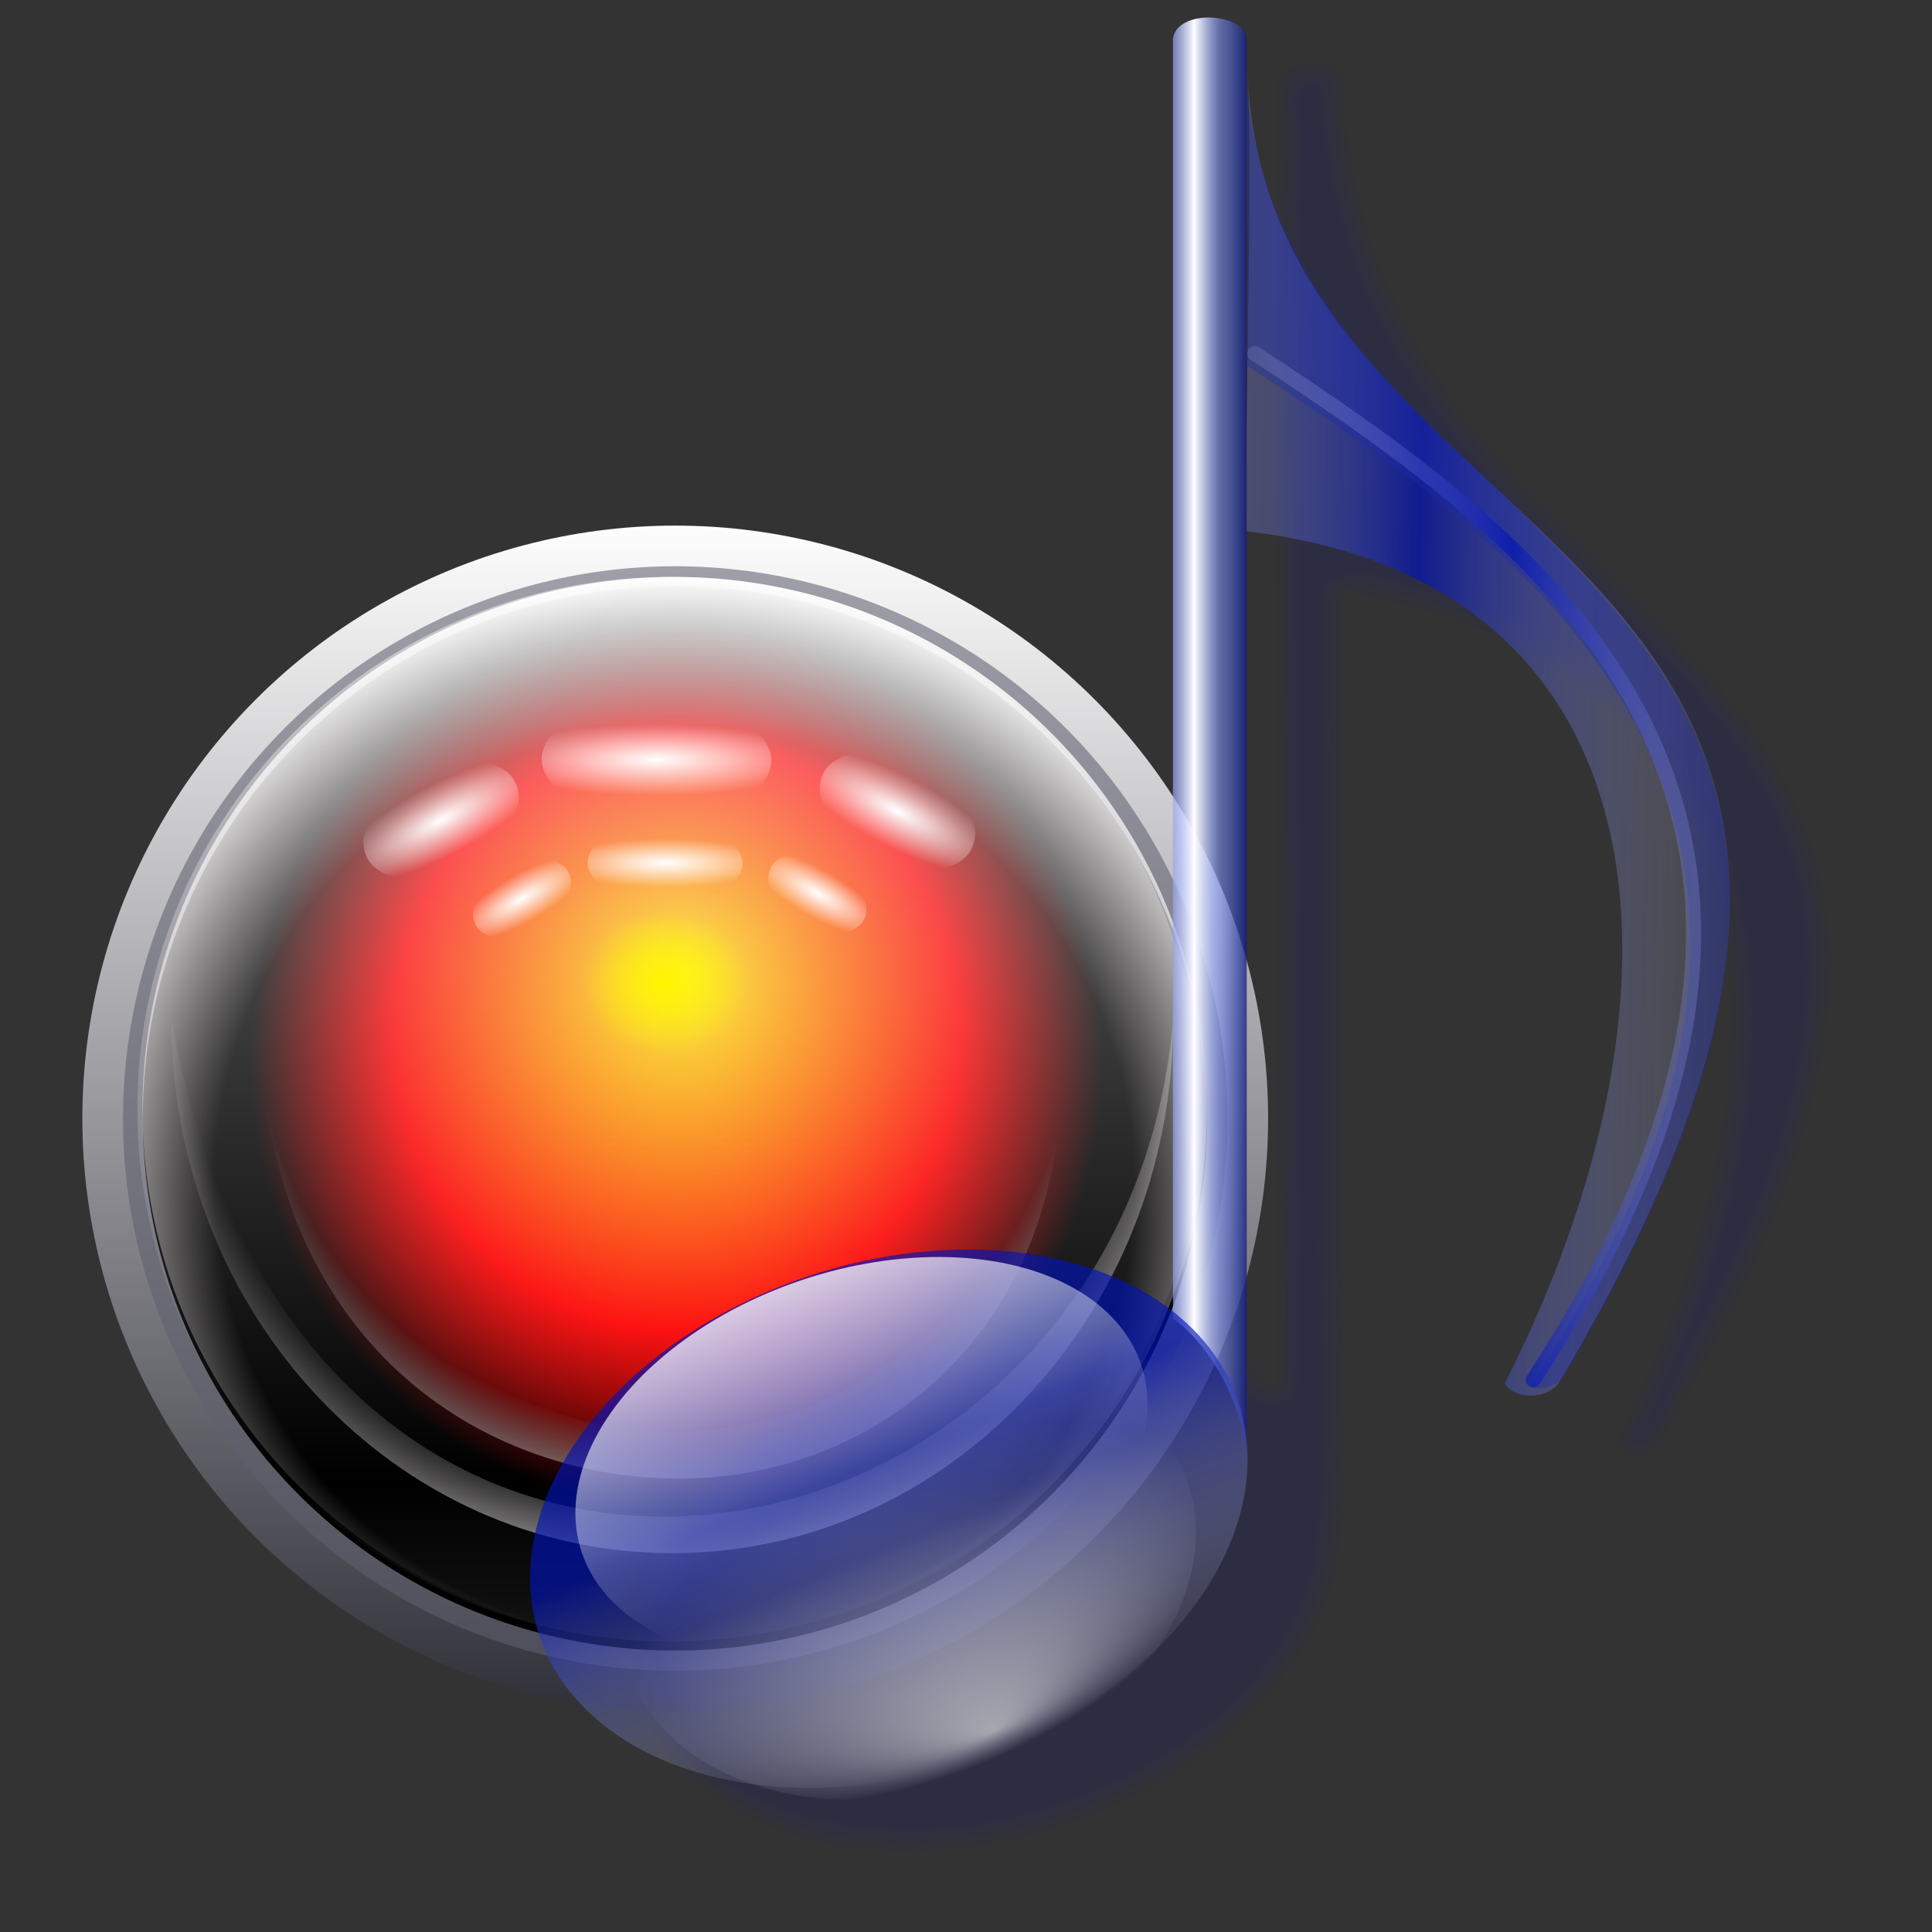 <?xml version="1.0" encoding="UTF-8" standalone="no"?>
<!-- Created with Inkscape (http://www.inkscape.org/) -->

<svg
   xmlns:dc="http://purl.org/dc/elements/1.1/"
   xmlns:cc="http://creativecommons.org/ns#"
   xmlns:rdf="http://www.w3.org/1999/02/22-rdf-syntax-ns#"
   xmlns:svg="http://www.w3.org/2000/svg"
   xmlns="http://www.w3.org/2000/svg"
   xmlns:xlink="http://www.w3.org/1999/xlink"
   xmlns:sodipodi="http://sodipodi.sourceforge.net/DTD/sodipodi-0.dtd"
   xmlns:inkscape="http://www.inkscape.org/namespaces/inkscape"
   version="1.0"
   width="256"
   height="256"
   id="svg2408"
   inkscape:version="0.91 r13725"
   sodipodi:docname="googlemusicframe.svg">
  <rect width="100%" height="100%" fill="#333333" stroke="none"/>
  <sodipodi:namedview
     pagecolor="#ffffff"
     bordercolor="#666666"
     borderopacity="1"
     objecttolerance="10"
     gridtolerance="10"
     guidetolerance="10"
     inkscape:pageopacity="0"
     inkscape:pageshadow="2"
     inkscape:window-width="1920"
     inkscape:window-height="1057"
     id="namedview73"
     showgrid="false"
     inkscape:zoom="3.3984375"
     inkscape:cx="128"
     inkscape:cy="128"
     inkscape:window-x="-2"
     inkscape:window-y="-5"
     inkscape:window-maximized="1"
     inkscape:current-layer="svg2408" />
  <defs
     id="defs2410">
    <linearGradient
       id="linearGradient3849">
      <stop
         id="stop3851"
         style="stop-color:#e5e5e5;stop-opacity:1"
         offset="0" />
      <stop
         id="stop3853"
         style="stop-color:#ffffff;stop-opacity:1"
         offset="1" />
    </linearGradient>
    <linearGradient
       id="linearGradient3833">
      <stop
         id="stop3835"
         style="stop-color:#d9d9d9;stop-opacity:1"
         offset="0" />
      <stop
         id="stop3837"
         style="stop-color:#ffffff;stop-opacity:1"
         offset="1" />
    </linearGradient>
    <linearGradient
       x1="45.448"
       y1="92.54"
       x2="45.448"
       y2="7.017"
       id="ButtonShadow"
       gradientUnits="userSpaceOnUse"
       gradientTransform="scale(1.006,0.994)">
      <stop
         id="stop3750"
         style="stop-color:#000000;stop-opacity:1"
         offset="0" />
      <stop
         id="stop3752"
         style="stop-color:#000000;stop-opacity:0.588"
         offset="1" />
    </linearGradient>
    <linearGradient
       id="linearGradient3737">
      <stop
         id="stop3739"
         style="stop-color:#ffffff;stop-opacity:1"
         offset="0" />
      <stop
         id="stop3741"
         style="stop-color:#ffffff;stop-opacity:0"
         offset="1" />
    </linearGradient>
    <linearGradient
       id="linearGradient3700">
      <stop
         id="stop3702"
         style="stop-color:#53aec2;stop-opacity:1"
         offset="0" />
      <stop
         id="stop3704"
         style="stop-color:#80c3d2;stop-opacity:1"
         offset="1" />
    </linearGradient>
    <filter
       id="filter3174"
       style="color-interpolation-filters:sRGB">
      <feGaussianBlur
         id="feGaussianBlur3176"
         stdDeviation="1.71" />
    </filter>
    <linearGradient
       x1="36.357"
       y1="6"
       x2="36.357"
       y2="63.893"
       id="linearGradient3188"
       xlink:href="#linearGradient3737"
       gradientUnits="userSpaceOnUse" />
    <filter
       x="-0.192"
       y="-0.192"
       width="1.384"
       height="1.384"
       id="filter3794"
       style="color-interpolation-filters:sRGB">
      <feGaussianBlur
         id="feGaussianBlur3796"
         stdDeviation="5.28" />
    </filter>
    <linearGradient
       x1="48"
       y1="20.221"
       x2="48"
       y2="138.661"
       id="linearGradient3613"
       xlink:href="#linearGradient3737"
       gradientUnits="userSpaceOnUse" />
    <radialGradient
       cx="48"
       cy="90.172"
       r="42"
       fx="48"
       fy="90.172"
       id="radialGradient3619"
       xlink:href="#linearGradient3737"
       gradientUnits="userSpaceOnUse"
       gradientTransform="matrix(1.157,0,0,0.996,-7.551,0.197)" />
    <clipPath
       id="clipPath3613">
      <rect
         width="84"
         height="84"
         rx="6"
         ry="6"
         x="6"
         y="6"
         id="rect3615"
         style="fill:#ffffff;fill-opacity:1;fill-rule:nonzero;stroke:none" />
    </clipPath>
    <linearGradient
       x1="48"
       y1="90"
       x2="48"
       y2="5.988"
       id="linearGradient3617"
       xlink:href="#linearGradient3700"
       gradientUnits="userSpaceOnUse" />
    <linearGradient
       x1="45.448"
       y1="92.54"
       x2="45.448"
       y2="7.017"
       id="ButtonShadow-0"
       gradientUnits="userSpaceOnUse"
       gradientTransform="matrix(1.006,0,0,0.994,100,0)">
      <stop
         id="stop3750-8"
         style="stop-color:#000000;stop-opacity:1"
         offset="0" />
      <stop
         id="stop3752-5"
         style="stop-color:#000000;stop-opacity:0.588"
         offset="1" />
    </linearGradient>
    <linearGradient
       x1="32.251"
       y1="6.132"
       x2="32.251"
       y2="90.239"
       id="linearGradient3780"
       xlink:href="#ButtonShadow-0"
       gradientUnits="userSpaceOnUse"
       gradientTransform="matrix(1.024,0,0,1.012,-1.143,-98.071)" />
    <linearGradient
       x1="32.251"
       y1="6.132"
       x2="32.251"
       y2="90.239"
       id="linearGradient3772"
       xlink:href="#ButtonShadow-0"
       gradientUnits="userSpaceOnUse"
       gradientTransform="matrix(1.024,0,0,1.012,-1.143,-98.071)" />
    <linearGradient
       x1="32.251"
       y1="6.132"
       x2="32.251"
       y2="90.239"
       id="linearGradient3725"
       xlink:href="#ButtonShadow-0"
       gradientUnits="userSpaceOnUse"
       gradientTransform="matrix(1.024,0,0,1.012,-1.143,-98.071)" />
    <linearGradient
       x1="32.251"
       y1="6.132"
       x2="32.251"
       y2="90.239"
       id="linearGradient3721"
       xlink:href="#ButtonShadow-0"
       gradientUnits="userSpaceOnUse"
       gradientTransform="translate(0,-97)" />
    <linearGradient
       x1="32.251"
       y1="6.132"
       x2="32.251"
       y2="90.239"
       id="linearGradient3026"
       xlink:href="#ButtonShadow-0"
       gradientUnits="userSpaceOnUse"
       gradientTransform="matrix(1.024,0,0,1.012,-1.143,-98.071)" />
    <radialGradient
       cx="-67.361"
       cy="30.722"
       r="17.5"
       fx="-67.361"
       fy="30.722"
       id="radialGradient3839"
       xlink:href="#linearGradient3833"
       gradientUnits="userSpaceOnUse"
       gradientTransform="matrix(1.278,-1.5934198e-8,1.3855826e-8,1.111,18.711,-3.414)" />
    <radialGradient
       cx="-56"
       cy="29"
       r="17.5"
       fx="-56"
       fy="29"
       id="radialGradient3847"
       xlink:href="#linearGradient3849"
       gradientUnits="userSpaceOnUse"
       gradientTransform="matrix(1.257,0,0,0.971,14.4,0.829)" />
    <radialGradient
       cx="-69.644"
       cy="31.597"
       r="17.5"
       fx="-69.644"
       fy="31.597"
       id="radialGradient3857"
       xlink:href="#linearGradient3833"
       gradientUnits="userSpaceOnUse"
       gradientTransform="matrix(1.278,-1.5934198e-8,1.3855826e-8,1.111,18.711,-3.414)" />
    <clipPath
       id="clipPath4882">
      <path
         d="m 44,58 0,-16 13,8 z"
         inkscape:connector-curvature="0"
         id="path4884"
         style="fill:#ff00ff;fill-opacity:1;stroke:none" />
    </clipPath>
    <filter
       id="filter4890"
       style="color-interpolation-filters:sRGB">
      <feGaussianBlur
         id="feGaussianBlur4892"
         stdDeviation="0.217" />
    </filter>
    <linearGradient
       inkscape:collect="always"
       id="linearGradient3742">
      <stop
         style="stop-color:#2d2d37;stop-opacity:1"
         offset="0"
         id="stop3744" />
      <stop
         style="stop-color:white;stop-opacity:1"
         offset="1"
         id="stop3746" />
    </linearGradient>
    <linearGradient
       id="linearGradient2993"
       inkscape:collect="always">
      <stop
         id="stop2995"
         offset="0"
         style="stop-color:#fff500;stop-opacity:1;" />
      <stop
         id="stop2997"
         offset="1"
         style="stop-color:#fff500;stop-opacity:0;" />
    </linearGradient>
    <linearGradient
       id="linearGradient2951">
      <stop
         id="stop2957"
         offset="0"
         style="stop-color:#dfd8d9;stop-opacity:0;" />
      <stop
         id="stop2959"
         offset="1"
         style="stop-color:white;stop-opacity:0.503" />
    </linearGradient>
    <linearGradient
       id="linearGradient2920">
      <stop
         style="stop-color:#816667;stop-opacity:0"
         offset="0"
         id="stop2922" />
      <stop
         id="stop2939"
         offset="0.5"
         style="stop-color:#c0b2b3;stop-opacity:0;" />
      <stop
         style="stop-color:#dfd8d9;stop-opacity:0;"
         offset="0.75"
         id="stop2941" />
      <stop
         style="stop-color:white;stop-opacity:1"
         offset="1"
         id="stop2924" />
    </linearGradient>
    <linearGradient
       id="linearGradient2898">
      <stop
         id="stop2906"
         offset="0"
         style="stop-color:black;stop-opacity:0" />
      <stop
         style="stop-color:#7f7f7f;stop-opacity:0;"
         offset="0.5"
         id="stop2912" />
      <stop
         id="stop2914"
         offset="0.75"
         style="stop-color:#bfbfbf;stop-opacity:0;" />
      <stop
         style="stop-color:white;stop-opacity:1"
         offset="1"
         id="stop2908" />
    </linearGradient>
    <linearGradient
       id="linearGradient2882">
      <stop
         id="stop2884"
         offset="0"
         style="stop-color:#fff400;stop-opacity:1;" />
      <stop
         style="stop-color:red;stop-opacity:1;"
         offset="0.5"
         id="stop2890" />
      <stop
         id="stop2892"
         offset="0.75"
         style="stop-color:black;stop-opacity:1;" />
      <stop
         style="stop-color:black;stop-opacity:1;"
         offset="1"
         id="stop2894" />
    </linearGradient>
    <linearGradient
       id="linearGradient2871"
       inkscape:collect="always">
      <stop
         id="stop2873"
         offset="0"
         style="stop-color:#4e4e5a;stop-opacity:1" />
      <stop
         id="stop2875"
         offset="1"
         style="stop-color:#9f9fa9;stop-opacity:1" />
    </linearGradient>
    <linearGradient
       id="linearGradient2863"
       inkscape:collect="always">
      <stop
         id="stop2865"
         offset="0"
         style="stop-color:#666781;stop-opacity:1" />
      <stop
         id="stop2867"
         offset="1"
         style="stop-color:white;stop-opacity:1" />
    </linearGradient>
    <linearGradient
       gradientUnits="userSpaceOnUse"
       y2="8.631"
       x2="51.351"
       y1="91.917"
       x1="51.351"
       id="linearGradient2869"
       xlink:href="#linearGradient2863"
       inkscape:collect="always" />
    <linearGradient
       gradientUnits="userSpaceOnUse"
       y2="11.978"
       x2="55.207"
       y1="88.373"
       x1="55.961"
       id="linearGradient2877"
       xlink:href="#linearGradient2871"
       inkscape:collect="always" />
    <radialGradient
       gradientTransform="matrix(0.032,1.092,-1.064,0.032,102.933,-7.499)"
       gradientUnits="userSpaceOnUse"
       r="39.281"
       fy="49.382"
       fx="41.61"
       cy="49.979"
       cx="49.657"
       id="radialGradient2888"
       xlink:href="#linearGradient2882"
       inkscape:collect="always" />
    <linearGradient
       gradientUnits="userSpaceOnUse"
       y2="8.369"
       x2="51.351"
       y1="32.826"
       x1="52.515"
       id="linearGradient2930"
       xlink:href="#linearGradient2920"
       inkscape:collect="always" />
    <radialGradient
       gradientUnits="userSpaceOnUse"
       gradientTransform="matrix(-1.174,0.028,-0.024,-1.135,110.27,67.348)"
       r="39.281"
       fy="22.927"
       fx="50.927"
       cy="22.927"
       cx="50.927"
       id="radialGradient2937"
       xlink:href="#linearGradient2920"
       inkscape:collect="always" />
    <radialGradient
       r="39.281"
       fy="22.927"
       fx="50.927"
       cy="22.927"
       cx="50.927"
       gradientTransform="matrix(-1.023,1.810589e-7,0.011,-1.014,102.591,65.825)"
       gradientUnits="userSpaceOnUse"
       id="radialGradient2945"
       xlink:href="#linearGradient2920"
       inkscape:collect="always" />
    <linearGradient
       y2="8.369"
       x2="51.351"
       y1="89.259"
       x1="51.351"
       gradientUnits="userSpaceOnUse"
       id="linearGradient2949"
       xlink:href="#linearGradient2951"
       inkscape:collect="always" />
    <radialGradient
       gradientUnits="userSpaceOnUse"
       gradientTransform="matrix(1.4,-1.407592e-6,3.141941e-7,0.312,-16.136,15.699)"
       r="8.47"
       fy="24.991"
       fx="47.221"
       cy="24.991"
       cx="47.221"
       id="radialGradient2969"
       xlink:href="#linearGradient3737"
       inkscape:collect="always" />
    <radialGradient
       r="8.47"
       fy="24.991"
       fx="47.221"
       cy="24.991"
       cx="47.221"
       gradientTransform="matrix(1.015,-1.407592e-6,2.277906e-7,0.312,-30.758,32.798)"
       gradientUnits="userSpaceOnUse"
       id="radialGradient2973"
       xlink:href="#linearGradient3737"
       inkscape:collect="always" />
    <radialGradient
       r="8.47"
       fy="24.991"
       fx="47.221"
       cy="24.991"
       cx="47.221"
       gradientTransform="matrix(1.015,-1.407592e-6,2.277904e-7,0.312,-120.622,-15.152)"
       gradientUnits="userSpaceOnUse"
       id="radialGradient2977"
       xlink:href="#linearGradient3737"
       inkscape:collect="always" />
    <radialGradient
       r="8.47"
       fy="24.991"
       fx="47.221"
       cy="24.991"
       cx="47.221"
       gradientTransform="matrix(0.945,-9.571625e-7,2.12081e-7,0.212,5.985,25.822)"
       gradientUnits="userSpaceOnUse"
       id="radialGradient2981"
       xlink:href="#linearGradient3737"
       inkscape:collect="always" />
    <radialGradient
       r="8.47"
       fy="24.991"
       fx="47.221"
       cy="24.991"
       cx="47.221"
       gradientTransform="matrix(0.651,-9.404992e-7,1.461582e-7,0.209,-9.615,43.958)"
       gradientUnits="userSpaceOnUse"
       id="radialGradient2985"
       xlink:href="#linearGradient3737"
       inkscape:collect="always" />
    <radialGradient
       r="8.47"
       fy="24.991"
       fx="47.221"
       cy="24.991"
       cx="47.221"
       gradientTransform="matrix(0.651,-9.404986e-7,1.461582e-7,0.209,-101.076,-6.573)"
       gradientUnits="userSpaceOnUse"
       id="radialGradient2989"
       xlink:href="#linearGradient3737"
       inkscape:collect="always" />
    <radialGradient
       gradientUnits="userSpaceOnUse"
       gradientTransform="matrix(1,0,0,0.875,0,4.95)"
       r="4.235"
       fy="39.603"
       fx="51.457"
       cy="39.603"
       cx="51.457"
       id="radialGradient2999"
       xlink:href="#linearGradient2993"
       inkscape:collect="always" />
    <linearGradient
       y2="8.631"
       x2="51.351"
       y1="91.917"
       x1="51.351"
       gradientUnits="userSpaceOnUse"
       id="linearGradient3018"
       xlink:href="#linearGradient3742"
       inkscape:collect="always" />
    <radialGradient
       r="39.281"
       fy="49.382"
       fx="41.61"
       cy="49.979"
       cx="49.657"
       gradientTransform="matrix(0.032,1.111,-1.064,0.031,102.934,-8.418)"
       gradientUnits="userSpaceOnUse"
       id="radialGradient3020"
       xlink:href="#linearGradient2882"
       inkscape:collect="always" />
    <linearGradient
       spreadMethod="reflect"
       y2="8.369"
       x2="51.351"
       y1="77.476"
       x1="51.351"
       gradientUnits="userSpaceOnUse"
       id="linearGradient3028"
       xlink:href="#linearGradient2951"
       inkscape:collect="always" />
    <radialGradient
       r="4.235"
       fy="39.603"
       fx="51.457"
       cy="39.603"
       cx="51.457"
       gradientTransform="matrix(1,0,0,0.875,0,4.95)"
       gradientUnits="userSpaceOnUse"
       id="radialGradient3042"
       xlink:href="#linearGradient2993"
       inkscape:collect="always" />
    <radialGradient
       r="8.47"
       fy="24.991"
       fx="47.221"
       cy="24.991"
       cx="47.221"
       gradientTransform="matrix(1.685,-2.43351e-6,3.781799e-7,0.54,-253.666,-18.331)"
       gradientUnits="userSpaceOnUse"
       id="radialGradient1943"
       xlink:href="#linearGradient3737"
       inkscape:collect="always" />
    <radialGradient
       r="8.47"
       fy="24.991"
       fx="47.221"
       cy="24.991"
       cx="47.221"
       gradientTransform="matrix(1.685,-2.433512e-6,3.781799e-7,0.54,-28.29,106.244)"
       gradientUnits="userSpaceOnUse"
       id="radialGradient1946"
       xlink:href="#linearGradient3737"
       inkscape:collect="always" />
    <radialGradient
       r="8.47"
       fy="24.991"
       fx="47.221"
       cy="24.991"
       cx="47.221"
       gradientTransform="matrix(2.445,-2.476628e-6,5.48753e-7,0.55,9.22,61.757)"
       gradientUnits="userSpaceOnUse"
       id="radialGradient1949"
       xlink:href="#linearGradient3737"
       inkscape:collect="always" />
    <radialGradient
       r="8.47"
       fy="24.991"
       fx="47.221"
       cy="24.991"
       cx="47.221"
       gradientTransform="matrix(2.626,-3.642099e-6,5.894004e-7,0.809,-304.207,-40.766)"
       gradientUnits="userSpaceOnUse"
       id="radialGradient1952"
       xlink:href="#linearGradient3737"
       inkscape:collect="always" />
    <radialGradient
       r="8.47"
       fy="24.991"
       fx="47.221"
       cy="24.991"
       cx="47.221"
       gradientTransform="matrix(2.626,-3.642099e-6,5.894009e-7,0.809,-82.78,77.473)"
       gradientUnits="userSpaceOnUse"
       id="radialGradient1955"
       xlink:href="#linearGradient3737"
       inkscape:collect="always" />
    <radialGradient
       r="8.47"
       fy="24.991"
       fx="47.221"
       cy="24.991"
       cx="47.221"
       gradientTransform="matrix(3.622,-3.642101e-6,8.129675e-7,0.809,-48.017,35.566)"
       gradientUnits="userSpaceOnUse"
       id="radialGradient1958"
       xlink:href="#linearGradient3737"
       inkscape:collect="always" />
    <radialGradient
       r="39.281"
       fy="22.927"
       fx="50.927"
       cy="22.927"
       cx="50.927"
       gradientTransform="matrix(-2.646,4.684843e-7,0.028,-2.625,259.185,165.265)"
       gradientUnits="userSpaceOnUse"
       id="radialGradient1962"
       xlink:href="#linearGradient2920"
       inkscape:collect="always" />
    <radialGradient
       r="39.281"
       fy="22.927"
       fx="50.927"
       cy="22.927"
       cx="50.927"
       gradientTransform="matrix(-3.037,0.074,-0.063,-2.937,279.055,169.206)"
       gradientUnits="userSpaceOnUse"
       id="radialGradient1965"
       xlink:href="#linearGradient2920"
       inkscape:collect="always" />
    <radialGradient
       gradientTransform="matrix(1.151,-0.032,0.032,1.143,-9.552,-6.322)"
       gradientUnits="userSpaceOnUse"
       r="39.281"
       fy="55.589"
       fx="51.351"
       cy="55.589"
       cx="51.351"
       id="radialGradient2855"
       xlink:href="#linearGradient2920"
       inkscape:collect="always" />
    <linearGradient
       id="linearGradient4411">
      <stop
         stop-opacity="0.566"
         stop-color="#ffffff"
         id="stop4413" />
      <stop
         stop-opacity="0"
         stop-color="#cbccea"
         offset="1"
         id="stop4415" />
    </linearGradient>
    <linearGradient
       id="linearGradient4405">
      <stop
         stop-opacity="0.648"
         stop-color="#0012b7"
         id="stop4407" />
      <stop
         stop-opacity="0"
         stop-color="#ffffff"
         offset="1"
         id="stop4409" />
    </linearGradient>
    <linearGradient
       id="linearGradient4129">
      <stop
         stop-opacity="0"
         stop-color="#ffffff"
         id="stop4131" />
      <stop
         stop-opacity="0.797"
         stop-color="#fdfeff"
         id="stop4133"
         offset="1" />
    </linearGradient>
    <linearGradient
       id="linearGradient4102">
      <stop
         stop-opacity="0.775"
         stop-color="#101c80"
         id="stop4104" />
      <stop
         stop-opacity="0.594"
         stop-color="#7b8cf0"
         id="stop4106"
         offset="0.5" />
      <stop
         stop-opacity="1"
         stop-color="#ffffff"
         offset="1"
         id="stop4108" />
    </linearGradient>
    <linearGradient
       y2="94.59"
       x2="-122.54"
       y1="94.59"
       x1="-115.52"
       spreadMethod="reflect"
       gradientTransform="translate(212.417,2.606)"
       gradientUnits="userSpaceOnUse"
       id="linearGradient2645"
       xlink:href="#linearGradient4102"
       inkscape:collect="always" />
    <linearGradient
       gradientTransform="translate(146.34,8.729)"
       y2="237.74"
       x2="-165.42"
       y1="196.39"
       x1="-167.61"
       gradientUnits="userSpaceOnUse"
       id="linearGradient2647"
       xlink:href="#linearGradient4405"
       inkscape:collect="always" />
    <radialGradient
       r="39.1"
       fy="247.16"
       fx="-163.31"
       cy="214.46"
       cx="-165.11"
       gradientTransform="matrix(1.079,-0.081,0.04,0.538,151.206,97.641)"
       gradientUnits="userSpaceOnUse"
       id="radialGradient2649"
       xlink:href="#linearGradient4411"
       inkscape:collect="always" />
    <linearGradient
       gradientTransform="translate(185.724,-408.034)"
       y2="229.98"
       x2="-163.99"
       y1="192.04"
       x1="-166.92"
       gradientUnits="userSpaceOnUse"
       id="linearGradient2651"
       xlink:href="#linearGradient4129"
       inkscape:collect="always" />
    <linearGradient
       y2="95.4"
       x2="19.452"
       y1="94.29"
       x1="-28.539"
       spreadMethod="reflect"
       gradientTransform="translate(147.796,3.615)"
       gradientUnits="userSpaceOnUse"
       id="linearGradient2653"
       xlink:href="#linearGradient4405"
       inkscape:collect="always" />
    <linearGradient
       y2="103.4"
       x2="-148.53"
       y1="102.89"
       x1="-103.11"
       spreadMethod="reflect"
       gradientTransform="translate(235.462,8.134)"
       gradientUnits="userSpaceOnUse"
       id="linearGradient2655"
       xlink:href="#linearGradient4405"
       inkscape:collect="always" />
  </defs>
  <g
     id="layer2"
     style="display:none"
     transform="translate(0,160)">
    <rect
       width="86"
       height="85"
       rx="6"
       ry="6"
       x="5"
       y="7"
       id="rect3745"
       style="opacity:0.9;fill:url(#ButtonShadow);fill-opacity:1;fill-rule:nonzero;stroke:none;filter:url(#filter3174)" />
  </g>
  <g
     id="g3748"
     transform="matrix(0.694,0,0,0.694,1.601,61.96)">
    <circle
       id="path1974"
       style="fill:url(#linearGradient2877);fill-opacity:1;stroke:url(#linearGradient3018);stroke-width:2.789;stroke-linecap:round;stroke-linejoin:round;stroke-miterlimit:4;stroke-dasharray:none;stroke-opacity:1"
       transform="matrix(2.783,0,0,2.783,-16.294,-14.816)"
       cx="51.351"
       cy="49.979"
       r="39.281" />
    <circle
       style="fill:url(#radialGradient3020);fill-opacity:1;stroke:none;stroke-width:1.6;stroke-linecap:round;stroke-linejoin:round;stroke-miterlimit:4;stroke-dasharray:none;stroke-opacity:1"
       id="path1972"
       transform="matrix(2.587,0,0,2.587,-6.266,-5.056)"
       cx="51.351"
       cy="49.979"
       r="39.281" />
    <circle
       id="path2916"
       style="fill:url(#radialGradient2855);fill-opacity:1;stroke:none;stroke-width:1.6;stroke-linecap:round;stroke-linejoin:round;stroke-miterlimit:4;stroke-dasharray:none;stroke-opacity:1"
       transform="matrix(2.587,0,0,2.587,-6.33,-6.8)"
       cx="51.351"
       cy="49.979"
       r="39.281" />
    <path
       style="fill:url(#radialGradient1965);fill-opacity:1;stroke:none;stroke-width:1.6;stroke-linecap:round;stroke-linejoin:round;stroke-miterlimit:4;stroke-opacity:1"
       d="m 221.665,105.633 c 0,56.104 -42.833,101.637 -95.61,101.637 -52.777,0 -95.61,-45.534 -95.61,-101.637 26.004,140.963 181.563,110.532 191.221,0 z"
       id="path2932"
       sodipodi:nodetypes="cscc"
       inkscape:connector-curvature="0" />
    <path
       sodipodi:nodetypes="cscc"
       id="path2943"
       d="m 199.748,105.085 c 5.479,56.213 -32.401,87.94 -72.324,87.94 -39.923,0 -79.995,-28.439 -79.995,-87.94 16.931,108.815 147.753,101.663 152.319,0 z"
       style="fill:url(#radialGradient1962);fill-opacity:1;stroke:none;stroke-width:1.6;stroke-linecap:round;stroke-linejoin:round;stroke-miterlimit:4;stroke-opacity:1"
       inkscape:connector-curvature="0" />
    <circle
       transform="matrix(2.587,0,0,2.587,-7.298,-6.8)"
       style="fill:url(#linearGradient3028);fill-opacity:1;stroke:none;stroke-width:1.6;stroke-linecap:round;stroke-linejoin:round;stroke-miterlimit:4;stroke-dasharray:none;stroke-opacity:1"
       id="path2947"
       cx="51.351"
       cy="49.979"
       r="39.281" />
    <rect
       style="fill:url(#radialGradient1958);fill-opacity:1;stroke:none;stroke-width:3;stroke-linecap:round;stroke-linejoin:round;stroke-miterlimit:4;stroke-dasharray:none;stroke-opacity:1"
       id="rect2961"
       width="43.833"
       height="13.698"
       x="101.124"
       y="48.924"
       ry="6.849" />
    <rect
       ry="6.849"
       y="90.831"
       x="25.347"
       height="13.698"
       width="31.779"
       id="rect2971"
       style="fill:url(#radialGradient1955);fill-opacity:1;stroke:none;stroke-width:3;stroke-linecap:round;stroke-linejoin:round;stroke-miterlimit:4;stroke-dasharray:none;stroke-opacity:1"
       transform="matrix(0.885,-0.465,0.465,0.885,0,0)" />
    <rect
       transform="matrix(-0.885,-0.465,-0.465,0.885,0,0)"
       style="fill:url(#radialGradient1952);fill-opacity:1;stroke:none;stroke-width:3;stroke-linecap:round;stroke-linejoin:round;stroke-miterlimit:4;stroke-dasharray:none;stroke-opacity:1"
       id="rect2975"
       width="31.779"
       height="13.698"
       x="-196.079"
       y="-27.407"
       ry="6.849" />
    <rect
       ry="4.657"
       y="70.841"
       x="109.891"
       height="9.314"
       width="29.587"
       id="rect2979"
       style="fill:url(#radialGradient1949);fill-opacity:1;stroke:none;stroke-width:3;stroke-linecap:round;stroke-linejoin:round;stroke-miterlimit:4;stroke-dasharray:none;stroke-opacity:1" />
    <rect
       transform="matrix(0.871,-0.492,0.44,0.898,0,0)"
       style="fill:url(#radialGradient1946);fill-opacity:1;stroke:none;stroke-width:3;stroke-linecap:round;stroke-linejoin:round;stroke-miterlimit:4;stroke-dasharray:none;stroke-opacity:1"
       id="rect2983"
       width="20.39"
       height="9.152"
       x="41.088"
       y="115.169"
       ry="4.576" />
    <rect
       ry="4.576"
       y="-9.406"
       x="-184.288"
       height="9.152"
       width="20.39"
       id="rect2987"
       style="fill:url(#radialGradient1943);fill-opacity:1;stroke:none;stroke-width:3;stroke-linecap:round;stroke-linejoin:round;stroke-miterlimit:4;stroke-dasharray:none;stroke-opacity:1"
       transform="matrix(-0.871,-0.492,-0.44,0.898,0,0)" />
    <ellipse
       style="fill:url(#radialGradient3042);fill-opacity:1;stroke:none;stroke-width:3;stroke-linecap:round;stroke-linejoin:round;stroke-miterlimit:4;stroke-dasharray:none;stroke-opacity:1"
       id="path2991"
       transform="matrix(3.752,0,0,3.696,-68.372,-48.15)"
       cx="51.457"
       cy="39.603"
       rx="4.235"
       ry="3.706" />
  </g>
  <g
     id="g4546"
     transform="translate(-192.642,-29.212)"
     style="fill:#1d2077;fill-opacity:0.044">
    <g
       id="g4538"
       style="fill:#1d2077;fill-opacity:0.044">
      <path
         d="m 365.746,37.701 c -1.849,0.142 -4.389,1.154 -3.767,3.49 -0.077,21.972 -0.244,43.958 -0.219,65.922 0.416,4.571 0.004,9.189 0.163,13.779 0,30.462 0,60.925 0,91.388 -1.469,1.087 -2.74,-1.307 -4.08,-1.738 -12.633,-7.576 -28.39,-7.519 -42.201,-3.604 -14.853,4.278 -29.085,13.55 -36.235,27.546 -3.937,7.883 -4.42,17.836 0.542,25.362 5.973,9.235 17.196,13.515 27.772,14.407 19.116,1.482 38.968,-5.705 52.265,-19.689 5.836,-6.263 10.089,-14.342 10.279,-23.037 0.632,-4.641 0.003,-9.383 0.237,-14.054 -10e-6,-36.388 0,-72.775 0,-109.162 1.652,-1.17 3.814,0.297 5.67,0.402 14.96,3.24 29.779,11.087 37.909,24.496 8.624,13.966 9.353,31.307 6.521,47.086 -2.414,14.173 -7.814,27.773 -13.963,40.594 2.248,2.075 6.155,0.725 6.903,-2.157 10.149,-17.547 19.527,-36.354 21.405,-56.785 1.026,-12.607 -2.406,-25.553 -9.959,-35.803 -12.309,-17.431 -30.854,-29.523 -42.336,-47.654 -7.309,-11.178 -11.519,-24.304 -12.029,-37.653 0.47,-1.982 -1.371,-3.133 -3.101,-3.162 -0.592,-0.046 -1.187,-0.066 -1.775,0.025 z"
         id="path4446"
         inkscape:connector-curvature="0"
         stroke-miterlimit="4"
         style="fill:#1d2077;fill-opacity:0.044;stroke:none;stroke-width:0.1;stroke-linecap:round;stroke-linejoin:round;stroke-miterlimit:4;stroke-dasharray:none;stroke-dashoffset:0;stroke-opacity:1" />
      <path
         d="m 366.223,38.252 c -2.355,-0.144 -4.536,1.67 -3.65,4.141 -0.387,47.971 0.092,95.924 -0.05,143.897 -0.181,8.806 0.36,17.792 -0.266,26.487 -2.486,1.403 -4.139,-2.277 -6.438,-2.688 -16.357,-8.466 -36.231,-5.711 -52.156,2.174 -12.239,6.256 -23.959,16.966 -26.42,30.998 -2.005,10.351 4.141,20.839 13.361,25.469 15.608,8.105 34.604,5.873 50.172,-1.162 13.514,-6.408 26.85,-18.032 28.732,-33.686 0.918,-12.444 0.104,-24.959 0.393,-37.434 0,-29.38 0,-58.759 0,-88.139 2.138,-2.462 5.709,0.249 8.395,0.28 17.401,3.998 34.151,15.261 40.392,32.587 7.957,21.435 2.9,45.165 -5.236,65.75 -1.652,4.687 -4.457,9.562 -5.837,13.939 2.932,1.604 5.546,-1.409 6.297,-3.996 10.787,-18.968 21.018,-39.81 20.543,-62.008 -0.413,-14.252 -7.66,-27.308 -17.293,-37.504 -14.394,-15.804 -32.491,-29.344 -40.993,-49.633 -4.012,-8.923 -5.801,-18.779 -6.361,-28.408 -0.821,-1.112 -2.348,-1.098 -3.588,-1.066 z"
         id="path4518"
         inkscape:connector-curvature="0"
         stroke-miterlimit="4"
         style="fill:#1d2077;fill-opacity:0.044;stroke:none;stroke-width:0.1;stroke-linecap:round;stroke-linejoin:round;stroke-miterlimit:4;stroke-dasharray:none;stroke-dashoffset:0;stroke-opacity:1" />
      <path
         d="m 366.234,38.852 c -2.882,-0.403 -3.725,2.566 -3.071,4.745 -0.446,55.71 0.309,111.431 -0.181,167.135 0.971,3.152 -2.776,3.754 -4.395,1.844 -6.22,-4.59 -14.197,-6.352 -21.836,-6.968 -19.898,-0.792 -40.633,7.578 -52.812,23.686 -6.398,8.488 -9.166,20.992 -2.734,30.18 6.983,10.571 20.544,13.824 32.473,13.813 19.266,-0.553 39.083,-9.275 50.116,-25.585 6.715,-9.496 5.41,-21.553 5.547,-32.523 -0.132,-35.622 0.015,-71.246 -0.039,-106.869 2.191,-3.487 6.656,-0.269 9.72,-0.161 18.763,4.29 36.591,17.684 41.587,36.909 6.622,23.172 -0.073,47.703 -9.569,69.072 -0.734,2.052 -2.467,4.591 -2.456,6.488 4.413,0.486 4.935,-5.575 7.109,-8.147 10.551,-19.098 20.281,-40.573 17.702,-62.816 C 431.149,133.418 420.092,120.335 408.656,109.389 394.35,95.394 378.942,80.804 372.99,61.051 c -2.321,-6.985 -3.162,-14.452 -3.918,-21.65 -0.789,-0.631 -1.887,-0.558 -2.838,-0.549 z"
         id="path4522"
         inkscape:connector-curvature="0"
         stroke-miterlimit="4"
         style="fill:#1d2077;fill-opacity:0.044;stroke:none;stroke-width:0.1;stroke-linecap:round;stroke-linejoin:round;stroke-miterlimit:4;stroke-dasharray:none;stroke-dashoffset:0;stroke-opacity:1" />
      <path
         d="m 365.512,39.424 c -3.406,0.812 -1.152,5.44 -1.772,7.776 -0.3,54.673 0.142,109.386 -0.03,164.035 0.503,3.544 -4.455,3.798 -6.059,1.408 -13.716,-8.821 -31.651,-7.683 -46.51,-2.365 -13.315,5.101 -26.144,14.433 -31.395,28.115 -3.534,8.912 -1.179,19.778 6.432,25.84 12.871,10.407 31.317,9.959 46.42,5.226 14.212,-4.591 28.109,-14.262 33.98,-28.505 3.705,-11.817 1.596,-24.417 2.134,-36.577 0.002,-32.13 -0.107,-64.302 0.096,-96.405 2.65,-3.873 7.406,-0.508 10.938,-0.26 19.702,4.554 38.079,19.5 42.168,39.967 5.761,24.292 -2.138,49.266 -12.355,71.229 -1.145,2.376 2.22,0.266 2.541,-0.895 7.422,-14.042 15.367,-28.018 18.964,-43.638 3.578,-14.338 3.209,-30.436 -5.034,-43.235 C 415.055,112.915 396.436,101.051 384.15,83.789 374.462,71.407 369.637,55.936 368.575,40.386 c 0.198,-1.484 -2.249,-0.74 -3.064,-0.962 z"
         id="path4526"
         inkscape:connector-curvature="0"
         stroke-miterlimit="4"
         style="fill:#1d2077;fill-opacity:0.044;stroke:none;stroke-width:0.1;stroke-linecap:round;stroke-linejoin:round;stroke-miterlimit:4;stroke-dasharray:none;stroke-dashoffset:0;stroke-opacity:1" />
      <path
         d="m 366.918,40.035 c -3.423,-0.731 -2.856,3.522 -2.477,5.635 -0.578,55.621 0.202,111.31 -0.213,166.926 -1.155,3.314 -5.803,2.464 -7.543,0.148 -15.437,-9.198 -35.107,-6.888 -50.792,0.45 -12.638,6.066 -24.822,16.834 -27.032,31.331 -1.216,9.331 4.297,18.574 12.682,22.592 15.307,8.056 34.099,5.469 49.257,-1.581 12.54,-6.076 24.776,-16.851 26.713,-31.4 1.517,-12.438 0.078,-25.061 0.595,-37.581 0.071,-29.641 -0.239,-59.333 0.217,-88.942 3.1,-4.282 8.479,-0.63 12.492,-0.264 20.15,4.876 38.595,20.887 42.069,41.931 5.167,23.857 -3.095,48.785 -12.643,69.839 3.265,-3.186 4.385,-8.145 6.914,-11.932 9.335,-17.586 17.646,-37.436 14.908,-57.686 C 429.674,131.181 415.548,117.75 403.014,105.435 389.047,92.22 375.484,77.024 370.836,57.838 c -1.694,-5.749 -2.263,-12.046 -3.059,-17.764 -0.282,-0.06 -0.574,-0.047 -0.859,-0.039 z"
         id="path4530"
         inkscape:connector-curvature="0"
         stroke-miterlimit="4"
         style="fill:#1d2077;fill-opacity:0.044;stroke:none;stroke-width:0.1;stroke-linecap:round;stroke-linejoin:round;stroke-miterlimit:4;stroke-dasharray:none;stroke-dashoffset:0;stroke-opacity:1" />
      <path
         d="m 365.91,40.574 c -2.577,1.654 -0.075,5.658 -0.896,8.101 -0.545,54.712 0.273,109.437 -0.229,164.143 -1.531,4.048 -6.924,2.633 -9.127,0.023 -18.041,-9.981 -40.958,-5.411 -57.564,5.5 -10.099,6.726 -19.305,17.817 -18.725,30.492 0.642,9.281 8.134,16.944 16.773,19.711 17.838,6.496 38.18,1.622 53.508,-8.924 10.095,-6.861 17.944,-18.166 17.738,-30.79 0.525,-14.457 -0.24,-28.929 0.131,-43.393 0.079,-26.057 -0.351,-52.175 0.334,-78.193 3.451,-4.611 9.364,-0.832 13.693,-0.331 20.744,5.142 39.332,22.197 42.274,43.965 3.857,20.531 -1.74,41.461 -9.524,60.401 9.904,-18.265 19.487,-38.438 17.396,-59.826 -1.394,-16.716 -13.262,-30.063 -24.782,-41.338 C 391.52,95.5 375.399,79.365 370.258,58 c -1.654,-5.658 -2.218,-11.563 -3.01,-17.369 -0.451,0.057 -0.887,-0.151 -1.338,-0.057 z M 414.297,211.279 c -0.022,0.018 -0.03,0.091 0,0 z"
         id="path4534"
         inkscape:connector-curvature="0"
         stroke-miterlimit="4"
         style="fill:#1d2077;fill-opacity:0.044;stroke:none;stroke-width:0.1;stroke-linecap:round;stroke-linejoin:round;stroke-miterlimit:4;stroke-dasharray:none;stroke-dashoffset:0;stroke-opacity:1" />
    </g>
  </g>
  <path
     style="font-style:normal;font-weight:normal;font-size:14px;font-family:'Bitstream Vera Sans';fill:#000000;fill-opacity:1;stroke:none;stroke-width:1;stroke-linecap:butt;stroke-linejoin:miter;stroke-opacity:1"
     inkscape:connector-curvature="0"
     d="m 7.489,-11.3 0.031,0.031 -3.419,9.185 1.438,0.029 1.237,-3.15 3.233,0 1.226,3.15 1.438,0 -1.276,-3.182 c 0.766,-0.094 1.369,-0.328 1.812,-0.719 0.588,-0.515 0.875,-1.274 0.875,-2.281 -8e-6,-0.998 -0.287,-1.766 -0.875,-2.281 -0.583,-0.52 -1.45,-0.781 -2.594,-0.781 l -1.531,0 -1.562,0 -0.031,0 z m 2.031,1.125 1.094,0 c 0.643,9e-6 1.149,0.167 1.5,0.5 0.351,0.333 0.531,0.827 0.531,1.438 -6e-6,0.615 -0.18,1.074 -0.531,1.406 -0.286,0.272 -0.675,0.419 -1.156,0.469 L 9.521,-10.175 Z m -1.229,0.823 1.186,2.99 -2.379,0.057 1.193,-3.048 z"
     id="text2383"
     sodipodi:nodetypes="cccccccccsssccccccssscccccc"
     font-style="normal"
     font-weight="normal"
     font-size="14" />
  <g
     id="g4417"
     transform="translate(68.36,-6.555)">
    <path
       style="fill:url(#linearGradient2653);fill-opacity:1;fill-rule:evenodd;stroke:none;stroke-width:1;stroke-linecap:butt;stroke-linejoin:miter;stroke-opacity:1"
       inkscape:connector-curvature="0"
       sodipodi:nodetypes="ccccc"
       id="path3424"
       d="M 96.953,15.595 C 98.695,83.375 206.595,75.015 138.138,189.886 c -1.796,2.231 -5.865,2.053 -7.112,0 C 157.473,137.722 152.85,83.463 96.814,76.956 96.536,62.639 97.675,30.314 96.953,15.595 Z" />
    <path
       style="fill:url(#linearGradient2645);fill-opacity:1;stroke:none;stroke-width:0.1;stroke-linecap:round;stroke-linejoin:round;stroke-miterlimit:4;stroke-dashoffset:0;stroke-opacity:1"
       inkscape:connector-curvature="0"
       sodipodi:nodetypes="ccccc"
       id="rect2601"
       d="m 96.838,11.685 0,187.681 c -0.524,-6.313 -4.537,-14.445 -9.783,-18.071 l 0,-169.611 c 0.568,-4.018 9.54,-3.46 9.783,0 z"
       stroke-miterlimit="4" />
    <ellipse
       style="fill:url(#linearGradient2647);fill-opacity:1;stroke:none;stroke-width:0.1;stroke-linecap:round;stroke-linejoin:round;stroke-miterlimit:4;stroke-dasharray:none;stroke-dashoffset:0;stroke-opacity:1"
       ry="33.877"
       rx="48.84"
       cy="212.74"
       cx="-19.24"
       transform="matrix(0.948,-0.318,0.318,0.948,0,0)"
       id="path3383"
       stroke-miterlimit="4" />
    <ellipse
       style="fill:url(#radialGradient2649);fill-opacity:1;stroke:none;stroke-width:0.1;stroke-linecap:round;stroke-linejoin:round;stroke-miterlimit:4;stroke-dasharray:none;stroke-dashoffset:0;stroke-opacity:1"
       ry="28.385"
       rx="39.1"
       cy="220.76"
       cx="-19.251"
       transform="matrix(0.948,-0.318,0.318,0.948,0,0)"
       id="path3410"
       stroke-miterlimit="4" />
    <ellipse
       style="fill:url(#linearGradient2651);fill-opacity:1;stroke:none;stroke-width:0.1;stroke-linecap:round;stroke-linejoin:round;stroke-miterlimit:4;stroke-dasharray:none;stroke-dashoffset:0;stroke-opacity:1"
       ry="24.939"
       rx="39.1"
       cy="-204.03"
       cx="20.14"
       id="path3400"
       transform="matrix(-0.948,0.318,-0.318,-0.948,0,0)"
       stroke-miterlimit="4" />
    <path
       style="fill:#1e2bae;fill-opacity:0.363;fill-rule:evenodd;stroke:none;stroke-width:1;stroke-linecap:butt;stroke-linejoin:miter;stroke-opacity:1"
       inkscape:connector-curvature="0"
       d="m 96.477,11.831 c 0.304,72.109 110.422,63.079 41.955,177.761 -1.29,0.573 -2.58,1.533 -3.871,0.436 49.484,-76.116 1.267,-109.525 -37.712,-135.032 0.318,-12.46 0.067,-28.658 -0.373,-43.165 z"
       id="path3434"
       sodipodi:nodetypes="ccccc" />
    <path
       style="fill:none;fill-opacity:1;fill-rule:evenodd;stroke:url(#linearGradient2655);stroke-width:2;stroke-linecap:round;stroke-linejoin:round;stroke-miterlimit:4;stroke-dasharray:none;stroke-opacity:1"
       inkscape:connector-curvature="0"
       sodipodi:nodetypes="cc"
       id="path3438"
       d="M 134.82,189.404 C 184.304,113.287 136.892,78.907 97.913,53.4"
       stroke-miterlimit="4" />
  </g>
</svg>
